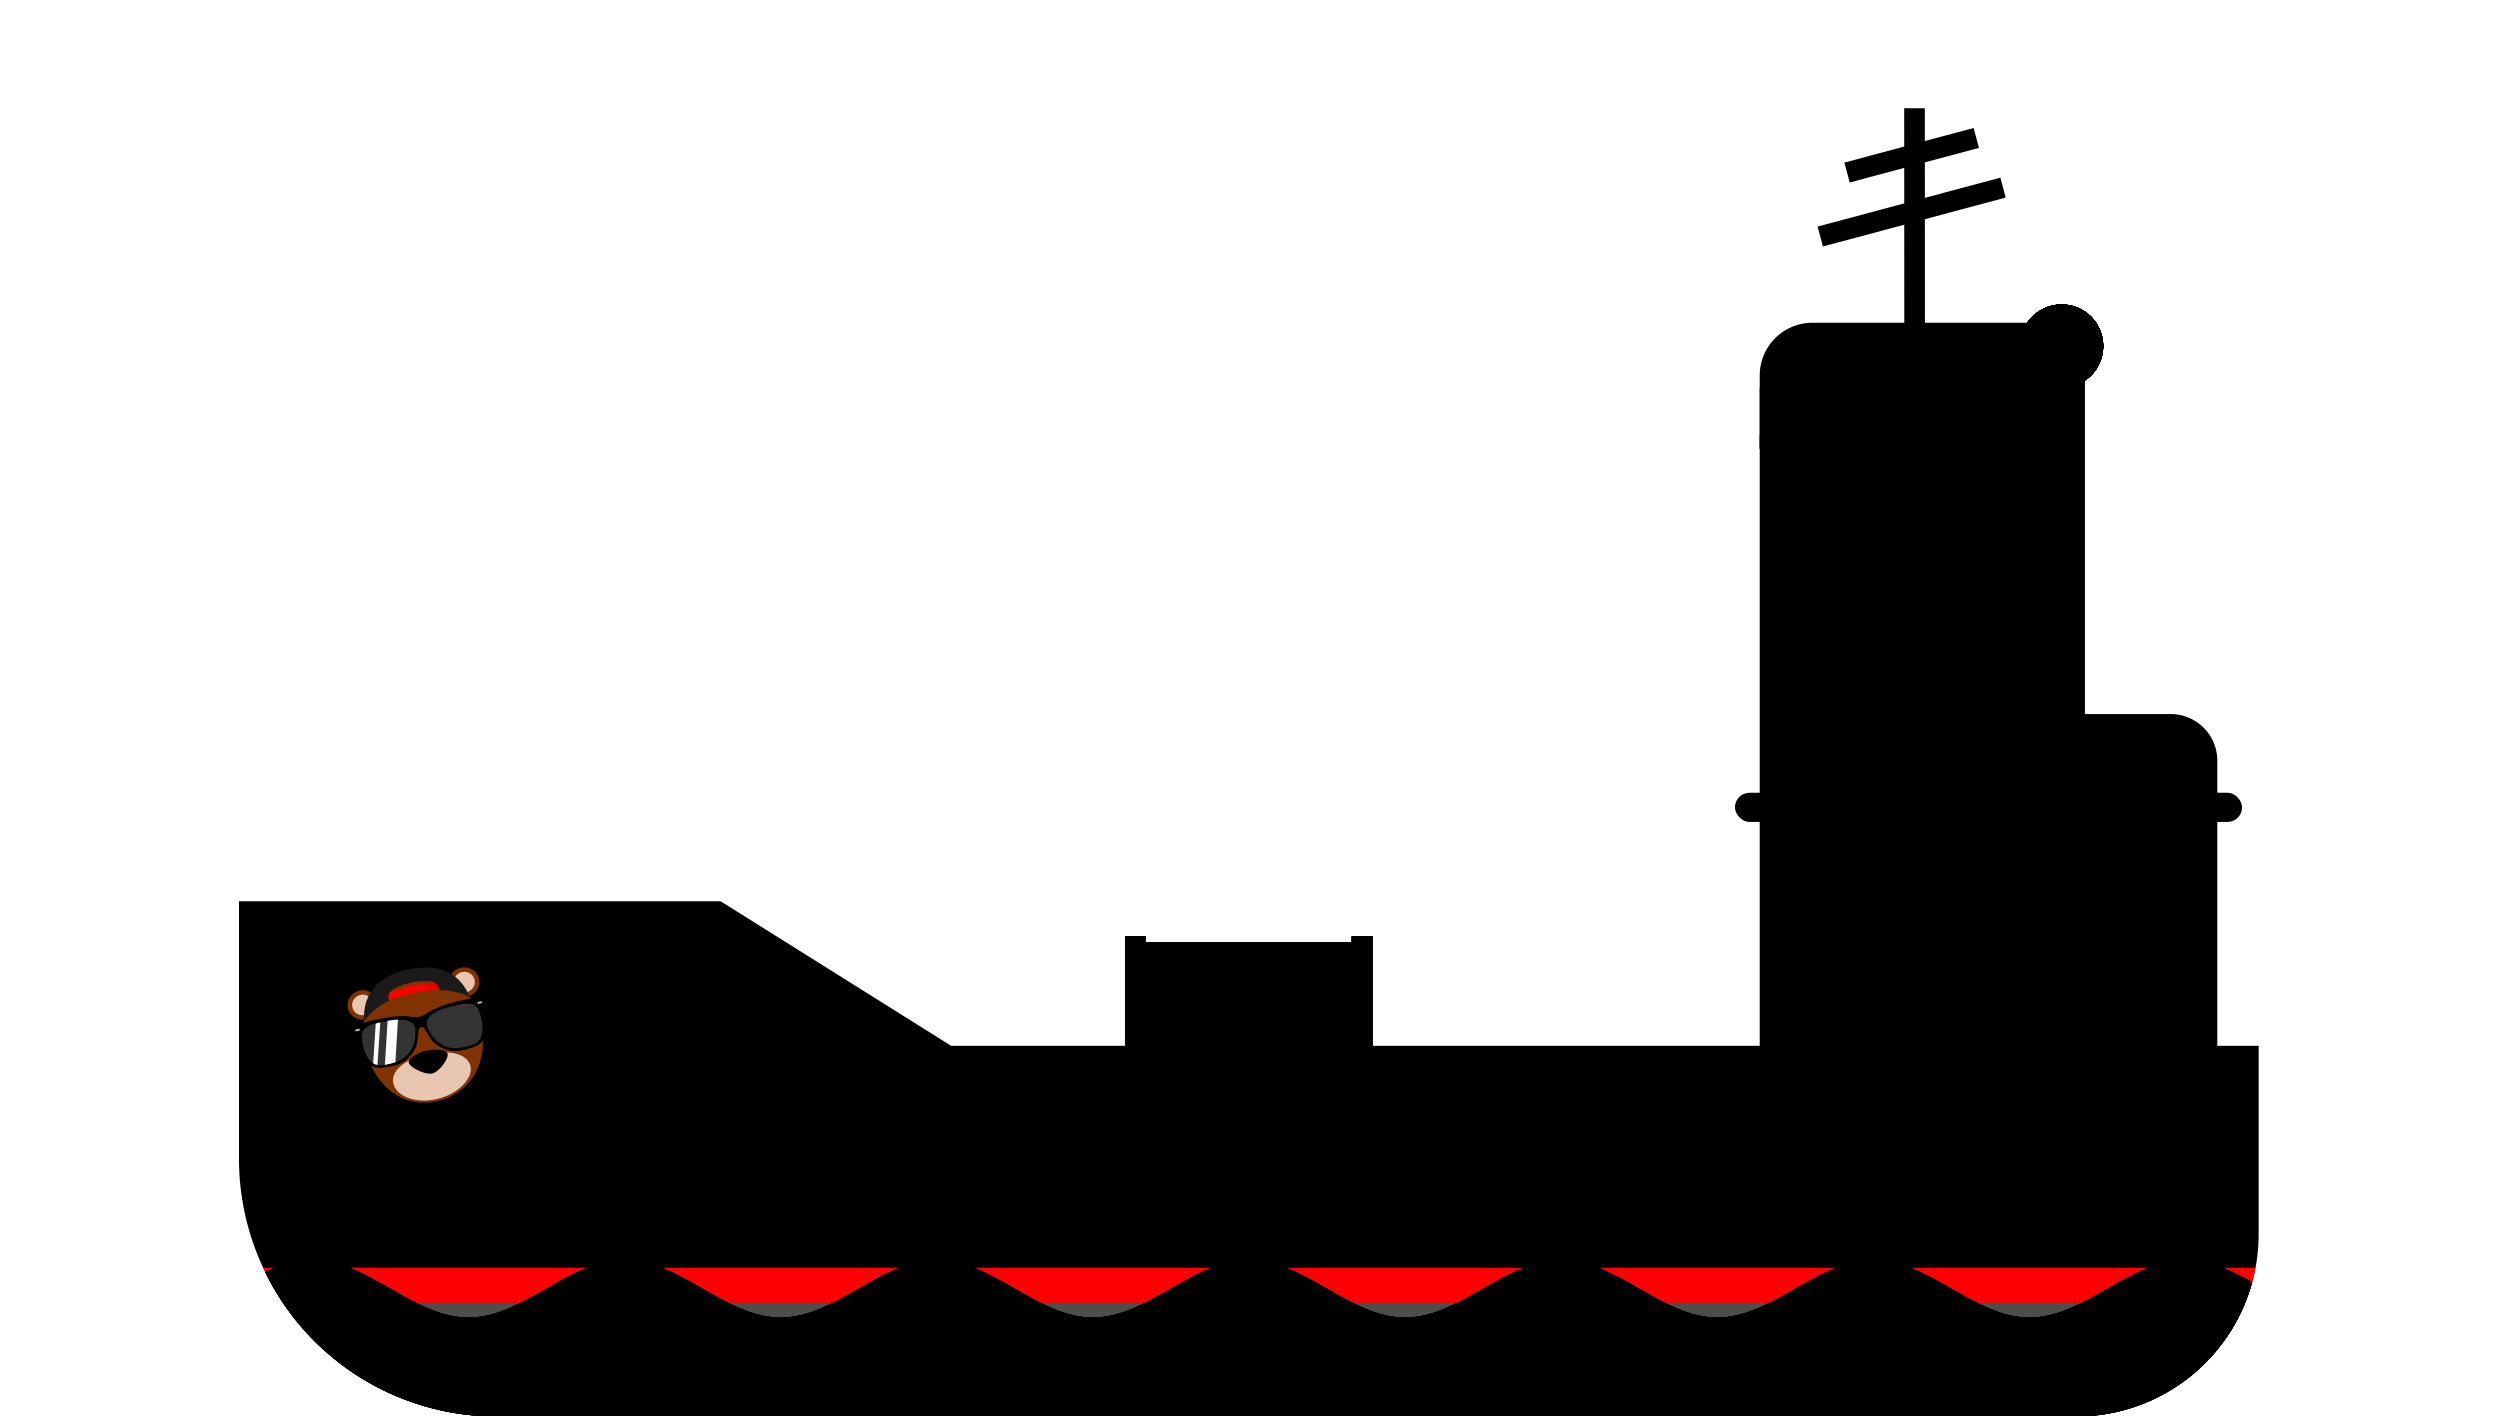 <svg xmlns="http://www.w3.org/2000/svg" viewBox="0 0 160.48 90.925" >
  <defs>
    <filter id="steam" x="0" y="0">
      <feGaussianBlur in="SourceGraphic" stdDeviation="0.25" />
    </filter>
    <clipPath id="boatBody">
      <path d="M6.993 159.606v16.536a16.536 16.536 0 00.04 1.17 16.536 16.536 0 00.2 1.64 16.536 16.536 0 00.362 1.614 16.536 16.536 0 00.522 1.568 16.536 16.536 0 00.674 1.509 16.536 16.536 0 00.823 1.434 16.536 16.536 0 00.962 1.345 16.536 16.536 0 001.09 1.241 16.536 16.536 0 001.21 1.127 16.536 16.536 0 001.316 1 16.536 16.536 0 001.409.864 16.536 16.536 0 001.489.72 16.536 16.536 0 001.552.566 16.536 16.536 0 001.602.409 16.536 16.536 0 001.634.247 16.536 16.536 0 001.651.083h101.399a11.71 11.71 0 00.828-.03 11.71 11.71 0 001.163-.14 11.71 11.71 0 001.142-.257 11.71 11.71 0 001.11-.37 11.71 11.71 0 001.069-.477 11.71 11.71 0 001.015-.583 11.71 11.71 0 00.952-.68 11.71 11.71 0 00.88-.773 11.71 11.71 0 00.798-.857 11.71 11.71 0 00.708-.932 11.71 11.71 0 00.612-.998 11.71 11.71 0 00.509-1.053 11.71 11.71 0 00.401-1.1 11.71 11.71 0 00.29-1.134 11.71 11.71 0 00.175-1.158 11.71 11.71 0 00.058-1.169v-12.084H52.702l-14.794-9.278H23.529z" style="opacity:1;fill-opacity:1;fill-rule:nonzero;stroke:none;stroke-width:2.65;stroke-linecap:square;stroke-linejoin:miter;stroke-miterlimit:4;stroke-dasharray:none;stroke-dashoffset:0;stroke-opacity:1"/>
    </clipPath>
    <g id='wave'>
      <path d="M1.672 186.329c3.562 0 6.46-3.705 10.021-3.705 3.562 0 6.46 3.705 10.022 3.705 3.56 0 6.46-3.705 10.02-3.705 3.562 0 6.46 3.705 10.022 3.705 3.561 0 6.46-3.705 10.02-3.705 3.562 0 6.46 3.705 10.022 3.705 3.561 0 6.46-3.705 10.021-3.705 3.561 0 6.46 3.705 10.021 3.705 3.561 0 6.46-3.705 10.021-3.705 3.561 0 6.46 3.705 10.021 3.705 3.562 0 6.46-3.705 10.021-3.705 3.562 0 6.46 3.705 10.022 3.705 3.56 0 6.46-3.705 10.02-3.705 3.562 0 6.46 3.705 10.022 3.705v6.35H1.672z" style="opacity:1;fill-opacity:1;fill-rule:nonzero;stroke:none;stroke-width:2.5;stroke-linecap:square;stroke-linejoin:miter;stroke-miterlimit:4;stroke-dasharray:none;stroke-dashoffset:0;stroke-opacity:1"/>
    </g>
    <g id='blankContainer'>
      <g style="display:inline" transform="matrix(.25 0 0 .25 53.862 120.698)">
        <rect class='container__body' style="opacity:1;fill-opacity:1;fill-rule:nonzero;stroke:none;stroke-width:15.7;stroke-linecap:square;stroke-linejoin:round;stroke-miterlimit:4;stroke-dasharray:none;stroke-dashoffset:0;stroke-opacity:1" width="63.5" height="26.458" x="40.065" y="166.22"/>
        <rect class='container__body container__outline' y="167.455" x="41.3" height="23.988" width="61.03" style="opacity:1;fill-opacity:1;fill-rule:nonzero;stroke-width:2.47;stroke-linecap:square;stroke-linejoin:miter;stroke-miterlimit:4;stroke-dasharray:none;stroke-dashoffset:0;stroke-opacity:1"/>
        <rect class='container__block' y="164.633" x="40.065" height="5.292" width="5.292" style="opacity:1;fill-opacity:1;fill-rule:nonzero;stroke:none;stroke-width:14.967;stroke-linecap:square;stroke-linejoin:round;stroke-miterlimit:4;stroke-dasharray:none;stroke-dashoffset:0;stroke-opacity:1"/>
        <circle class='container__ring' r="1.587" cy="167.279" cx="42.711" style="opacity:1;fill-opacity:1;fill-rule:nonzero;stroke:none;stroke-width:15.715;stroke-linecap:square;stroke-linejoin:round;stroke-miterlimit:4;stroke-dasharray:none;stroke-dashoffset:0;stroke-opacity:1"/>
        <path class='container__shade' d="M40.065 168.866v1.058h5.292v-1.058z" style="opacity:1;fill-opacity:1;fill-rule:nonzero;stroke:none;stroke-width:15.875;stroke-linecap:square;stroke-linejoin:round;stroke-miterlimit:4;stroke-dasharray:none;stroke-dashoffset:0;stroke-opacity:1"/>
        <g transform="translate(-1.403)">
          <rect class='container__block' style="opacity:1;fill-opacity:1;fill-rule:nonzero;stroke:none;stroke-width:10.257;stroke-linecap:square;stroke-linejoin:round;stroke-miterlimit:4;stroke-dasharray:none;stroke-dashoffset:0;stroke-opacity:1" width="2.485" height="5.292" x="41.469" y="187.387"/>
          <path class='container__shade' style="opacity:1;fill-opacity:1;fill-rule:nonzero;stroke:none;stroke-width:10.88;stroke-linecap:square;stroke-linejoin:round;stroke-miterlimit:4;stroke-dasharray:none;stroke-dashoffset:0;stroke-opacity:1" d="M41.469 191.62v1.059h2.485v-1.059z"/>
        </g>
        <g transform="translate(58.208)">
          <rect class='container__block' style="opacity:1;fill-opacity:1;fill-rule:nonzero;stroke:none;stroke-width:14.967;stroke-linecap:square;stroke-linejoin:round;stroke-miterlimit:4;stroke-dasharray:none;stroke-dashoffset:0;stroke-opacity:1" width="5.292" height="5.292" x="40.065" y="164.633"/>
          <circle class='container__ring' style="opacity:1;fill-opacity:1;fill-rule:nonzero;stroke:none;stroke-width:15.715;stroke-linecap:square;stroke-linejoin:round;stroke-miterlimit:4;stroke-dasharray:none;stroke-dashoffset:0;stroke-opacity:1" cx="42.711" cy="167.279" r="1.587"/>
          <path class='container__shade' style="opacity:1;fill-opacity:1;fill-rule:nonzero;stroke:none;stroke-width:60;stroke-linecap:square;stroke-linejoin:round;stroke-miterlimit:4;stroke-dasharray:none;stroke-dashoffset:0;stroke-opacity:1" d="M40.065 168.866v1.058h5.292v-1.058z"/>
        </g>
        <g transform="translate(59.611)">
          <rect class='container__block' y="187.387" x="41.469" height="5.292" width="2.485" style="opacity:1;fill-opacity:1;fill-rule:nonzero;stroke:none;stroke-width:10.257;stroke-linecap:square;stroke-linejoin:round;stroke-miterlimit:4;stroke-dasharray:none;stroke-dashoffset:0;stroke-opacity:1"/>
          <path class='container__shade' d="M41.469 191.62v1.059h2.485v-1.059z" style="opacity:1;fill-opacity:1;fill-rule:nonzero;stroke:none;stroke-width:10.88;stroke-linecap:square;stroke-linejoin:round;stroke-miterlimit:4;stroke-dasharray:none;stroke-dashoffset:0;stroke-opacity:1"/>
        </g>
        <rect class='container__label' style="opacity:1;fill-opacity:1;fill-rule:nonzero;stroke:none;stroke-width:3.81;stroke-linecap:square;stroke-linejoin:miter;stroke-miterlimit:4;stroke-dasharray:none;stroke-dashoffset:0;stroke-opacity:1" width="7.016" height="4.209" x="92.637" y="185.195"/>
        <rect class='container__label' style="opacity:1;fill-opacity:1;fill-rule:nonzero;stroke:none;stroke-width:2.329;stroke-linecap:square;stroke-linejoin:miter;stroke-miterlimit:4;stroke-dasharray:none;stroke-dashoffset:0;stroke-opacity:1" width="3.368" height="2.9" x="96.286" y="-183.608" transform="scale(1 -1)"/>
      </g>
      <path class='container__line container__line--blank' style="fill:none;stroke-linecap:butt;stroke-linejoin:miter;stroke-opacity:1" d="M66.836 167.591v-4.458"/>
      <path class='container__line container__line--blank' d="M73.215 167.591v-4.458" style="fill:none;stroke-linecap:butt;stroke-linejoin:miter;stroke-opacity:1"/>
      <path class='container__line container__line--blank' style="fill:none;stroke-linecap:butt;stroke-linejoin:miter;stroke-opacity:1" d="M71.088 167.591v-4.458"/>
      <path class='container__line container__line--blank' d="M68.962 167.591v-4.458" style="fill:none;stroke-linecap:butt;stroke-linejoin:miter;stroke-opacity:1"/>
    </g>
  </defs>
  <g class='container container--dropped'>
    <use href='#container'/>
  </g>
  <g style="display:inline" transform="translate(8.349 -101.753)">
    <use href="#blankContainer" class='blank blank--1'/>
    <use href="#blankContainer" class='blank blank--2'/>
    <use href="#blankContainer" class='blank blank--3'/>
    <use href="#blankContainer" class='blank blank--4'/>
    <use href="#blankContainer" class='blank blank--5'/>
    <use href="#blankContainer" class='blank blank--6'/>
    <use href="#blankContainer" class='blank blank--7'/>
    <use href="#blankContainer" class='blank blank--8'/>
    <use href="#blankContainer" class='blank blank--9'/>
    <use href="#blankContainer" class='blank blank--10'/>
    <use href="#blankContainer" class='blank blank--11'/>
    <use href="#blankContainer" class='blank blank--12'/>
    <use href="#blankContainer" class='blank blank--13'/>
    <use href="#blankContainer" class='blank blank--15'/>
    <use href="#blankContainer" class='blank blank--16'/>
    <g transform="matrix(.88 .475 -.634 1.173 84.276 -61.731)">
      <rect class='boat__mast' style="opacity:1;fill-opacity:1;fill-rule:nonzero;stroke:none;stroke-width:2.529;stroke-linecap:square;stroke-linejoin:miter;stroke-miterlimit:4;stroke-dasharray:none;stroke-dashoffset:0;stroke-opacity:1" width="1.256" height="12.993" x="28.006" y="138.674" transform="matrix(.927 -.376 .585 .811 0 0)"/>
      <rect class='boat__mast' transform="matrix(.783 .622 -.816 .578 0 0)" y="10.213" x="153.181" height="7.649" width="1.16" style="opacity:1;fill-opacity:1;fill-rule:nonzero;stroke:none;stroke-width:1.865;stroke-linecap:square;stroke-linejoin:miter;stroke-miterlimit:4;stroke-dasharray:none;stroke-dashoffset:0;stroke-opacity:1"/>
      <rect class='boat__mast' style="opacity:1;fill-opacity:1;fill-rule:nonzero;stroke:none;stroke-width:2.218;stroke-linecap:square;stroke-linejoin:miter;stroke-miterlimit:4;stroke-dasharray:none;stroke-dashoffset:0;stroke-opacity:1" width="1.16" height="10.816" x="156.271" y="9.47" transform="matrix(.783 .622 -.816 .578 0 0)"/>
    </g>
    <circle class='boat__bubble' filter="url(#steam)" r="2.669" cy="123.968" cx="123.991" style="opacity:1;fill-opacity:1;fill-rule:nonzero;stroke:none;stroke-width:2.646;stroke-linecap:square;stroke-linejoin:miter;stroke-miterlimit:4;stroke-dasharray:none;stroke-dashoffset:0;stroke-opacity:1"/>
    <circle class='boat__bubble' filter="url(#steam)" r="2.669" cy="123.968" cx="123.991" style="opacity:1;fill-opacity:1;fill-rule:nonzero;stroke:none;stroke-width:2.646;stroke-linecap:square;stroke-linejoin:miter;stroke-miterlimit:4;stroke-dasharray:none;stroke-dashoffset:0;stroke-opacity:1"/>
    <circle class='boat__bubble' filter="url(#steam)" r="2.669" cy="123.968" cx="123.991" style="opacity:1;fill-opacity:1;fill-rule:nonzero;stroke:none;stroke-width:2.646;stroke-linecap:square;stroke-linejoin:miter;stroke-miterlimit:4;stroke-dasharray:none;stroke-dashoffset:0;stroke-opacity:1"/>
    <circle class='boat__bubble' filter="url(#steam)" r="2.669" cy="123.968" cx="123.991" style="opacity:1;fill-opacity:1;fill-rule:nonzero;stroke:none;stroke-width:2.646;stroke-linecap:square;stroke-linejoin:miter;stroke-miterlimit:4;stroke-dasharray:none;stroke-dashoffset:0;stroke-opacity:1"/>
    <circle class='boat__bubble' filter="url(#steam)" r="2.669" cy="123.968" cx="123.991" style="opacity:1;fill-opacity:1;fill-rule:nonzero;stroke:none;stroke-width:2.646;stroke-linecap:square;stroke-linejoin:miter;stroke-miterlimit:4;stroke-dasharray:none;stroke-dashoffset:0;stroke-opacity:1"/>
    <circle class='boat__bubble' filter="url(#steam)" r="2.669" cy="123.968" cx="123.991" style="opacity:1;fill-opacity:1;fill-rule:nonzero;stroke:none;stroke-width:2.646;stroke-linecap:square;stroke-linejoin:miter;stroke-miterlimit:4;stroke-dasharray:none;stroke-dashoffset:0;stroke-opacity:1"/>
    <circle class='boat__bubble' filter="url(#steam)" r="2.669" cy="123.968" cx="123.991" style="opacity:1;fill-opacity:1;fill-rule:nonzero;stroke:none;stroke-width:2.646;stroke-linecap:square;stroke-linejoin:miter;stroke-miterlimit:4;stroke-dasharray:none;stroke-dashoffset:0;stroke-opacity:1"/>
    <circle class='boat__bubble' filter="url(#steam)" r="2.669" cy="123.968" cx="123.991" style="opacity:1;fill-opacity:1;fill-rule:nonzero;stroke:none;stroke-width:2.646;stroke-linecap:square;stroke-linejoin:miter;stroke-miterlimit:4;stroke-dasharray:none;stroke-dashoffset:0;stroke-opacity:1"/>
    <circle class='boat__bubble' filter="url(#steam)" r="2.669" cy="123.968" cx="123.991" style="opacity:1;fill-opacity:1;fill-rule:nonzero;stroke:none;stroke-width:2.646;stroke-linecap:square;stroke-linejoin:miter;stroke-miterlimit:4;stroke-dasharray:none;stroke-dashoffset:0;stroke-opacity:1"/>
    <circle class='boat__bubble' filter="url(#steam)" r="2.669" cy="123.968" cx="123.991" style="opacity:1;fill-opacity:1;fill-rule:nonzero;stroke:none;stroke-width:2.646;stroke-linecap:square;stroke-linejoin:miter;stroke-miterlimit:4;stroke-dasharray:none;stroke-dashoffset:0;stroke-opacity:1"/>
    <circle class='boat__bubble' filter="url(#steam)" r="2.669" cy="123.968" cx="123.991" style="opacity:1;fill-opacity:1;fill-rule:nonzero;stroke:none;stroke-width:2.646;stroke-linecap:square;stroke-linejoin:miter;stroke-miterlimit:4;stroke-dasharray:none;stroke-dashoffset:0;stroke-opacity:1"/>
    <circle class='boat__bubble' filter="url(#steam)" r="2.669" cy="123.968" cx="123.991" style="opacity:1;fill-opacity:1;fill-rule:nonzero;stroke:none;stroke-width:2.646;stroke-linecap:square;stroke-linejoin:miter;stroke-miterlimit:4;stroke-dasharray:none;stroke-dashoffset:0;stroke-opacity:1"/>
    <circle class='boat__bubble' filter="url(#steam)" r="2.669" cy="123.968" cx="123.991" style="opacity:1;fill-opacity:1;fill-rule:nonzero;stroke:none;stroke-width:2.646;stroke-linecap:square;stroke-linejoin:miter;stroke-miterlimit:4;stroke-dasharray:none;stroke-dashoffset:0;stroke-opacity:1"/>
    <circle class='boat__bubble' filter="url(#steam)" r="2.669" cy="123.968" cx="123.991" style="opacity:1;fill-opacity:1;fill-rule:nonzero;stroke:none;stroke-width:2.646;stroke-linecap:square;stroke-linejoin:miter;stroke-miterlimit:4;stroke-dasharray:none;stroke-dashoffset:0;stroke-opacity:1"/>
    <circle class='boat__bubble' filter="url(#steam)" r="2.669" cy="123.968" cx="123.991" style="opacity:1;fill-opacity:1;fill-rule:nonzero;stroke:none;stroke-width:2.646;stroke-linecap:square;stroke-linejoin:miter;stroke-miterlimit:4;stroke-dasharray:none;stroke-dashoffset:0;stroke-opacity:1"/>
    <circle class='boat__bubble' filter="url(#steam)" r="2.669" cy="123.968" cx="123.991" style="opacity:1;fill-opacity:1;fill-rule:nonzero;stroke:none;stroke-width:2.646;stroke-linecap:square;stroke-linejoin:miter;stroke-miterlimit:4;stroke-dasharray:none;stroke-dashoffset:0;stroke-opacity:1"/>
    <circle class='boat__bubble' filter="url(#steam)" r="2.669" cy="123.968" cx="123.991" style="opacity:1;fill-opacity:1;fill-rule:nonzero;stroke:none;stroke-width:2.646;stroke-linecap:square;stroke-linejoin:miter;stroke-miterlimit:4;stroke-dasharray:none;stroke-dashoffset:0;stroke-opacity:1"/>
    <circle class='boat__bubble' filter="url(#steam)" r="2.669" cy="123.968" cx="123.991" style="opacity:1;fill-opacity:1;fill-rule:nonzero;stroke:none;stroke-width:2.646;stroke-linecap:square;stroke-linejoin:miter;stroke-miterlimit:4;stroke-dasharray:none;stroke-dashoffset:0;stroke-opacity:1"/>
    <circle class='boat__bubble' filter="url(#steam)" r="2.669" cy="123.968" cx="123.991" style="opacity:1;fill-opacity:1;fill-rule:nonzero;stroke:none;stroke-width:2.646;stroke-linecap:square;stroke-linejoin:miter;stroke-miterlimit:4;stroke-dasharray:none;stroke-dashoffset:0;stroke-opacity:1"/>
    <circle class='boat__bubble' filter="url(#steam)" r="2.669" cy="123.968" cx="123.991" style="opacity:1;fill-opacity:1;fill-rule:nonzero;stroke:none;stroke-width:2.646;stroke-linecap:square;stroke-linejoin:miter;stroke-miterlimit:4;stroke-dasharray:none;stroke-dashoffset:0;stroke-opacity:1"/>
    <circle class='boat__bubble' filter="url(#steam)" r="2.669" cy="123.968" cx="123.991" style="opacity:1;fill-opacity:1;fill-rule:nonzero;stroke:none;stroke-width:2.646;stroke-linecap:square;stroke-linejoin:miter;stroke-miterlimit:4;stroke-dasharray:none;stroke-dashoffset:0;stroke-opacity:1"/>
    <circle class='boat__bubble' filter="url(#steam)" r="2.669" cy="123.968" cx="123.991" style="opacity:1;fill-opacity:1;fill-rule:nonzero;stroke:none;stroke-width:2.646;stroke-linecap:square;stroke-linejoin:miter;stroke-miterlimit:4;stroke-dasharray:none;stroke-dashoffset:0;stroke-opacity:1"/>
    <circle class='boat__bubble' filter="url(#steam)" r="2.669" cy="123.968" cx="123.991" style="opacity:1;fill-opacity:1;fill-rule:nonzero;stroke:none;stroke-width:2.646;stroke-linecap:square;stroke-linejoin:miter;stroke-miterlimit:4;stroke-dasharray:none;stroke-dashoffset:0;stroke-opacity:1"/>
    <circle class='boat__bubble' filter="url(#steam)" r="2.669" cy="123.968" cx="123.991" style="opacity:1;fill-opacity:1;fill-rule:nonzero;stroke:none;stroke-width:2.646;stroke-linecap:square;stroke-linejoin:miter;stroke-miterlimit:4;stroke-dasharray:none;stroke-dashoffset:0;stroke-opacity:1"/>
    <circle class='boat__bubble' filter="url(#steam)" r="2.669" cy="123.968" cx="123.991" style="opacity:1;fill-opacity:1;fill-rule:nonzero;stroke:none;stroke-width:2.646;stroke-linecap:square;stroke-linejoin:miter;stroke-miterlimit:4;stroke-dasharray:none;stroke-dashoffset:0;stroke-opacity:1"/>
    <path class='boat__bridge' d="M108.005 122.47a3.387 3.387 0 00-3.394 3.394v44.919c0 1.662 1.338 3 3 3H130.984c1.662 0 3-1.338 3-3V150.59c0-1.662-1.338-3-3-3h-5.496v-21.726a3.386 3.386 0 00-3.393-3.393z" style="opacity:1;fill-opacity:1;fill-rule:nonzero;stroke:none;stroke-width:7.422;stroke-linecap:square;stroke-linejoin:miter;stroke-miterlimit:4;stroke-dasharray:none;stroke-dashoffset:0;stroke-opacity:1"/>
    <path class='boat__body' d="M6.993 159.606v16.536a16.536 16.536 0 00.04 1.17 16.536 16.536 0 00.2 1.64 16.536 16.536 0 00.362 1.614 16.536 16.536 0 00.522 1.568 16.536 16.536 0 00.674 1.509 16.536 16.536 0 00.823 1.434 16.536 16.536 0 00.962 1.345 16.536 16.536 0 001.09 1.241 16.536 16.536 0 001.21 1.127 16.536 16.536 0 001.316 1 16.536 16.536 0 001.409.864 16.536 16.536 0 001.489.72 16.536 16.536 0 001.552.566 16.536 16.536 0 001.602.409 16.536 16.536 0 001.634.247 16.536 16.536 0 001.651.083h101.399a11.71 11.71 0 00.828-.03 11.71 11.71 0 001.163-.14 11.71 11.71 0 001.142-.257 11.71 11.71 0 001.11-.37 11.71 11.71 0 001.069-.477 11.71 11.71 0 001.015-.583 11.71 11.71 0 00.952-.68 11.71 11.71 0 00.88-.773 11.71 11.71 0 00.798-.857 11.71 11.71 0 00.708-.932 11.71 11.71 0 00.612-.998 11.71 11.71 0 00.509-1.053 11.71 11.71 0 00.401-1.1 11.71 11.71 0 00.29-1.134 11.71 11.71 0 00.175-1.158 11.71 11.71 0 00.058-1.169v-12.084H52.702l-14.794-9.278H23.529z" style="opacity:1;fill-opacity:1;fill-rule:nonzero;stroke:none;stroke-width:2.65;stroke-linecap:square;stroke-linejoin:miter;stroke-miterlimit:4;stroke-dasharray:none;stroke-dashoffset:0;stroke-opacity:1"/>
    <g class='boat__logo' transform="matrix(.04 -.009 .009 .04 4.752 133.77)">
      <path style="fill:#803300;fill-opacity:1;stroke:none;stroke-width:6;stroke-linecap:round;stroke-linejoin:round;stroke-miterlimit:4;stroke-dasharray:none;stroke-opacity:1" d="M242.822 893.869c0 61.251-36.059 106.284-94.208 106.284-54.326 0-91.436-45.033-91.436-106.284 0-61.252 37.668-85.951 90.973-85.951 53.306 0 94.67 24.699 94.67 85.95z"/>
      <path style="fill:#e9c6af;fill-opacity:1;stroke:none;stroke-width:6;stroke-linecap:round;stroke-linejoin:round;stroke-miterlimit:4;stroke-dasharray:none;stroke-opacity:1" d="M211.925 958.105c0 19.907-28.6 38.819-63.311 38.819s-60.54-18.912-60.54-38.82c0-19.907 26.29-33.273 61.002-33.273 34.71 0 62.85 13.366 62.85 33.274z"/>
      <path style="fill:#000000;fill-opacity:1;stroke:none;stroke-width:6;stroke-linecap:round;stroke-linejoin:round;stroke-miterlimit:4;stroke-dasharray:none;stroke-opacity:1" d="M181.194 931.763c0 7.657-19.04 24.493-30.27 24.493s-32.118-16.836-32.118-24.493 20.24-12.477 31.47-12.477 30.918 4.82 30.918 12.477z"/>
      <ellipse style="fill:#803300;fill-opacity:1;stroke:none;stroke-width:6;stroke-linecap:round;stroke-linejoin:round;stroke-miterlimit:4;stroke-dasharray:none;stroke-opacity:1" cx="68.304" cy="827.682" rx="23.762" ry="23.111"/>
      <path style="fill:#e9c6af;fill-opacity:1;stroke:none;stroke-width:6;stroke-linecap:round;stroke-linejoin:round;stroke-miterlimit:4;stroke-dasharray:none;stroke-opacity:1" d="M84.784 826.317a16.549 16.095 0 00-16.48-14.731 16.549 16.095 0 00-16.548 16.095 16.549 16.095 0 0016.548 16.096 16.549 16.095 0 001.132-.039c.815-1.337 1.582-2.727 2.471-3.983a65.703 65.703 0 015.055-6.283 65.597 65.597 0 015.713-5.548c.668-.576 1.417-1.058 2.109-1.607z"/>
      <ellipse ry="23.111" rx="23.762" cy="827.682" cx="-231.243" style="fill:#803300;fill-opacity:1;stroke:none;stroke-width:6;stroke-linecap:round;stroke-linejoin:round;stroke-miterlimit:4;stroke-dasharray:none;stroke-opacity:1" transform="scale(-1 1)"/>
      <path d="M214.764 826.317a16.549 16.095 0 0116.48-14.731 16.549 16.095 0 0116.548 16.095 16.549 16.095 0 01-16.549 16.096 16.549 16.095 0 01-1.131-.039c-.816-1.337-1.582-2.727-2.472-3.983a65.703 65.703 0 00-5.055-6.283 65.597 65.597 0 00-5.712-5.548c-.67-.576-1.418-1.058-2.11-1.607z" style="fill:#e9c6af;fill-opacity:1;stroke:none;stroke-width:6;stroke-linecap:round;stroke-linejoin:round;stroke-miterlimit:4;stroke-dasharray:none;stroke-opacity:1"/>
      <path style="fill:#ff0000;fill-opacity:1;stroke:none;stroke-width:6;stroke-linecap:round;stroke-linejoin:round;stroke-miterlimit:4;stroke-dasharray:none;stroke-opacity:1" d="M147.731 815.358c-13.396 0-26.022 1.079-37.671 3.334v11.353c11.649-2.255 24.275-3.334 37.671-3.334 15.104 0 29.459 1.373 42.667 4.256v-11.355c-13.208-2.883-27.564-4.254-42.667-4.254z"/>
      <path d="M165.195 816.013a15.875 7.813 0 014.43 5.412 15.875 7.813 0 01-5.414 5.863c9.116.653 17.878 1.866 26.186 3.68v-11.356c-8.007-1.748-16.44-2.931-25.202-3.6z" style="fill:#e50000;fill-opacity:1;stroke:none;stroke-width:6;stroke-linecap:round;stroke-linejoin:round;stroke-miterlimit:4;stroke-dasharray:none;stroke-opacity:1"/>
      <path style="fill:#1a1a1a;fill-opacity:1;stroke:none;stroke-width:6;stroke-linecap:round;stroke-linejoin:round;stroke-miterlimit:4;stroke-dasharray:none;stroke-opacity:1" d="M148.06 789.038c-43.49 0-75.872 19.481-83.284 63.857 12.322-10.516 27.906-18.695 45.285-22.652 0 0-2.446-12.499 10.25-16.029 14.513-4.035 18.403-3.943 27.749-4 10.2-.061 15.075-.07 30.338 4 14.187 3.784 12 17.113 12 17.113 17.218 4.421 31.846 10.722 44.264 21.568-7.277-46.03-42.375-63.857-86.602-63.857z"/>
      <circle style="fill:#ffaaaa;fill-opacity:0.577;stroke:none;stroke-width:8.413;stroke-linecap:round;stroke-linejoin:round;stroke-miterlimit:4;stroke-dasharray:none;stroke-dashoffset:0;stroke-opacity:1" cx="97.242" cy="894.081" r="11.185"/>
      <circle cy="894.081" cx="201.851" style="fill:#ffaaaa;fill-opacity:0.577;stroke:none;stroke-width:8.413;stroke-linecap:round;stroke-linejoin:round;stroke-miterlimit:4;stroke-dasharray:none;stroke-dashoffset:0;stroke-opacity:1" r="11.185"/>
      <path style="fill:none;fill-opacity:0.577;stroke:#e9afaf;stroke-width:2.983;stroke-linecap:round;stroke-linejoin:round;stroke-miterlimit:4;stroke-dasharray:none;stroke-dashoffset:0;stroke-opacity:1" d="M96.601 864.041a21.271 21.271 0 01-6.78 15.572 21.271 21.271 0 01-16.02 5.644"/>
      <path d="M203.53 864.041a21.271 21.271 0 006.78 15.572 21.271 21.271 0 0016.02 5.644" style="fill:none;fill-opacity:0.577;stroke:#e9afaf;stroke-width:2.983;stroke-linecap:round;stroke-linejoin:round;stroke-miterlimit:4;stroke-dasharray:none;stroke-dashoffset:0;stroke-opacity:1"/>
      <g>
        <path style="fill:#000000;fill-opacity:1;stroke:none;stroke-width:8;stroke-linecap:square;stroke-linejoin:round;stroke-miterlimit:4;stroke-dasharray:none;stroke-opacity:1" d="M77.29 854.608c-6.508-.07-13.363.182-22.8 2.131l-14.318 2.769 2.308 15.038c2.094.293 4.984 1.016 6.352 2.848 3.528 4.722 1.202 9.286 2.003 17.625 2.67 27.781 11.92 33.596 26.247 35.267 7.502.875 22.816 2.282 33.28-1.433 9.456-3.357 18.223-9.868 24.158-17.96 6.274-8.553 6.948-18.235 10.843-25.726 2.76-5.308 7.7-4.176 9.258 0 2.951 7.91 4.379 17.173 10.653 25.726 5.935 8.092 14.702 14.603 24.159 17.96 10.463 3.715 25.777 2.308 33.279 1.433 14.326-1.671 23.578-7.486 26.249-35.267.801-8.339-1.525-12.903 2.003-17.625 1.414-1.893 4.463-2.611 6.567-2.885l2.297-14.962-14.522-2.808c-15.1-3.12-23.591-1.89-34.623-1.957-4.093-.025-8.777.115-13.136.573-8.125.855-16.176 2.382-24.174 4.05-7.988 1.665-14.94 6.1-23.098 5.942-7.869-.153-15.615-4.977-23.313-6.616-8.132-1.732-14.824-3.106-24.713-3.376-4.794-.13-9.043-.598-13.136-.573-4.137.026-7.918-.132-11.823-.174z"/>
        <path d="M85.28 860.471c-10.088.168-24.807.706-28.48 12.251-3.277 15.249-3.122 32.76 5.735 45.627 7.396 10.745 23.365 8.637 35.258 8.22 18.899-.663 35.138-15.383 40.158-33.389 1.93-7.753 4.168-13.928.696-19.382-5.946-9.34-20.099-11.778-30.58-12.967a443.553 443.553 0 00-22.787-.36z" style="fill:#333333;fill-opacity:1;stroke:none;stroke-width:8;stroke-linecap:square;stroke-linejoin:round;stroke-miterlimit:4;stroke-dasharray:none;stroke-opacity:1"/>
        <path d="M56.04 864.299a4.079 1.692 0 01-4.058 1.692 4.079 1.692 0 01-4.1-1.675 4.079 1.692 0 014.017-1.71 4.079 1.692 0 014.14 1.658" style="fill:#b3b3b3;fill-opacity:1;stroke:none;stroke-width:8;stroke-linecap:square;stroke-linejoin:round;stroke-miterlimit:4;stroke-dasharray:none;stroke-opacity:1"/>
        <path style="fill:#333333;fill-opacity:1;stroke:none;stroke-width:8;stroke-linecap:square;stroke-linejoin:round;stroke-miterlimit:4;stroke-dasharray:none;stroke-opacity:1" d="M214.515 860.471c10.088.168 24.807.706 28.481 12.251 3.276 15.249 3.12 32.76-5.736 45.627-7.396 10.745-23.365 8.637-35.257 8.22-18.9-.663-35.139-15.383-40.16-33.389-1.928-7.753-4.167-13.928-.695-19.382 5.946-9.34 20.1-11.778 30.58-12.967a443.553 443.553 0 0122.787-.36z"/>
        <path style="fill:#b3b3b3;fill-opacity:1;stroke:none;stroke-width:8;stroke-linecap:square;stroke-linejoin:round;stroke-miterlimit:4;stroke-dasharray:none;stroke-opacity:1" d="M243.755 864.299a4.079 1.692 0 004.058 1.692 4.079 1.692 0 004.1-1.675 4.079 1.692 0 00-4.017-1.71 4.079 1.692 0 00-4.14 1.658"/>
        <path style="fill:#ffffff;fill-opacity:1;stroke:none;stroke-width:6;stroke-linecap:round;stroke-linejoin:round;stroke-miterlimit:4;stroke-dasharray:none;stroke-opacity:1" d="M100.812 860.598l-19.186 66.305c5.85.159 11.675-.045 16.894-.378l18.586-64.222c-5.549-1.363-11.032-1.57-16.294-1.705z"/>
        <path style="fill:#ffffff;fill-opacity:1;stroke:none;stroke-width:6;stroke-linecap:round;stroke-linejoin:round;stroke-miterlimit:4;stroke-dasharray:none;stroke-opacity:1" d="M89.154 860.456c-1.292.002-2.586 0-3.875.014-1.081.018-2.235.05-3.403.09l-17.662 59.853c1.729 1.827 3.77 3.172 6.025 4.148z"/>
      </g>
    </g>
    <path d="M8.565 183.137a16.536 16.536 0 00.226.506 16.536 16.536 0 00.823 1.434 16.536 16.536 0 00.962 1.345 16.536 16.536 0 001.09 1.241 16.536 16.536 0 001.21 1.127 16.536 16.536 0 001.316 1 16.536 16.536 0 001.409.864 16.536 16.536 0 001.489.72 16.536 16.536 0 001.552.566 16.536 16.536 0 001.602.409 16.536 16.536 0 001.634.247 16.536 16.536 0 001.651.082h101.399a11.71 11.71 0 00.828-.029 11.71 11.71 0 001.163-.141 11.71 11.71 0 001.142-.256 11.71 11.71 0 001.11-.37 11.71 11.71 0 001.069-.477 11.71 11.71 0 001.015-.583 11.71 11.71 0 00.952-.68 11.71 11.71 0 00.88-.773 11.71 11.71 0 00.798-.857 11.71 11.71 0 00.708-.932 11.71 11.71 0 00.612-.998 11.71 11.71 0 00.509-1.053 11.71 11.71 0 00.401-1.1 11.71 11.71 0 00.29-1.134 11.71 11.71 0 00.024-.158z" style="opacity:1;fill:#ff0000;fill-opacity:1;fill-rule:nonzero;stroke:none;stroke-width:10;stroke-linecap:square;stroke-linejoin:miter;stroke-miterlimit:4;stroke-dasharray:none;stroke-dashoffset:0;stroke-opacity:1"/>
    <path d="M9.833 185.382a16.536 16.536 0 00.743 1.04 16.536 16.536 0 001.09 1.241 16.536 16.536 0 001.21 1.127 16.536 16.536 0 001.316 1 16.536 16.536 0 001.409.864 16.536 16.536 0 001.489.72 16.536 16.536 0 001.552.566 16.536 16.536 0 001.602.409 16.536 16.536 0 001.634.247 16.536 16.536 0 001.651.082h101.399a11.71 11.71 0 00.828-.029 11.71 11.71 0 001.163-.141 11.71 11.71 0 001.142-.256 11.71 11.71 0 001.11-.37 11.71 11.71 0 001.069-.477 11.71 11.71 0 001.015-.583 11.71 11.71 0 00.952-.68 11.71 11.71 0 00.88-.773 11.71 11.71 0 00.798-.857 11.71 11.71 0 00.708-.932 11.71 11.71 0 00.612-.998 11.71 11.71 0 00.509-1.053 11.71 11.71 0 00.053-.147z" style="opacity:1;fill:#4d4d4d;fill-opacity:1;fill-rule:nonzero;stroke:none;stroke-width:10;stroke-linecap:square;stroke-linejoin:miter;stroke-miterlimit:4;stroke-dasharray:none;stroke-dashoffset:0;stroke-opacity:1"/>
    <!-- <circle class='boat__bubble' r="7.671" cy="109.424" cx="144.461" style="opacity:1;fill-opacity:1;fill-rule:nonzero;stroke:none;stroke-width:2.64583325;stroke-linecap:square;stroke-linejoin:miter;stroke-miterlimit:4;stroke-dasharray:none;stroke-dashoffset:0;stroke-opacity:1"/> -->
    <rect class='boat__ring' ry=".935" y="152.642" x="103.021" height="1.871" width="32.553" style="opacity:1;fill-opacity:1;fill-rule:nonzero;stroke:none;stroke-width:2.391;stroke-linecap:square;stroke-linejoin:miter;stroke-miterlimit:4;stroke-dasharray:none;stroke-dashoffset:0;stroke-opacity:1"/>
    <rect class='boat__glass' ry="0" y="126.636" x="104.611" height="3.929" width="13.283" style="opacity:1;fill-opacity:1;fill-rule:nonzero;stroke:none;stroke-width:1.606;stroke-linecap:square;stroke-linejoin:miter;stroke-miterlimit:4;stroke-dasharray:none;stroke-dashoffset:0;stroke-opacity:1"/>
    <g transform="translate(.188)">
      <circle class='boat__glass' style="opacity:1;fill-opacity:1;fill-rule:nonzero;stroke:none;stroke-width:2.646;stroke-linecap:square;stroke-linejoin:miter;stroke-miterlimit:4;stroke-dasharray:none;stroke-dashoffset:0;stroke-opacity:1" cx="109.188" cy="158.084" r=".926"/>
      <circle class='boat__glass' r=".926" cy="158.084" cx="129.032" style="opacity:1;fill-opacity:1;fill-rule:nonzero;stroke:none;stroke-width:2.646;stroke-linecap:square;stroke-linejoin:miter;stroke-miterlimit:4;stroke-dasharray:none;stroke-dashoffset:0;stroke-opacity:1"/>
      <circle class='boat__glass' style="opacity:1;fill-opacity:1;fill-rule:nonzero;stroke:none;stroke-width:2.646;stroke-linecap:square;stroke-linejoin:miter;stroke-miterlimit:4;stroke-dasharray:none;stroke-dashoffset:0;stroke-opacity:1" cx="124.071" cy="158.084" r=".926"/>
      <circle class='boat__glass' r=".926" cy="158.084" cx="114.149" style="opacity:1;fill-opacity:1;fill-rule:nonzero;stroke:none;stroke-width:2.646;stroke-linecap:square;stroke-linejoin:miter;stroke-miterlimit:4;stroke-dasharray:none;stroke-dashoffset:0;stroke-opacity:1"/>
      <circle class='boat__glass' style="opacity:1;fill-opacity:1;fill-rule:nonzero;stroke:none;stroke-width:2.646;stroke-linecap:square;stroke-linejoin:miter;stroke-miterlimit:4;stroke-dasharray:none;stroke-dashoffset:0;stroke-opacity:1" cx="119.11" cy="158.084" r=".926"/>
    </g>
    <path class='boat__shimmer' style="opacity:1;fill-opacity:1;fill-rule:nonzero;stroke:none;stroke-width:3.055;stroke-linecap:square;stroke-linejoin:miter;stroke-miterlimit:4;stroke-dasharray:none;stroke-dashoffset:0;stroke-opacity:1" d="M106.25 126.636l-1.64 3.033v.896h1.431l2.123-3.929z"/>
    <path class='boat__shimmer' style="opacity:1;fill-opacity:1;fill-rule:nonzero;stroke:none;stroke-width:2.277;stroke-linecap:square;stroke-linejoin:miter;stroke-miterlimit:4;stroke-dasharray:none;stroke-dashoffset:0;stroke-opacity:1" d="M108.766 126.636l-2.124 3.929h1.064l2.123-3.929z"/>
    <g class='boat__eyes'>
      <g class='boat__eye'>
        <circle style="opacity:1;fill-opacity:1;fill-rule:nonzero;stroke:none;stroke-width:2.646;stroke-linecap:square;stroke-linejoin:miter;stroke-miterlimit:4;stroke-dasharray:none;stroke-dashoffset:0;stroke-opacity:1" cx="109.101" cy="136.739" r="1.684"/>
        <circle style="opacity:1;fill-opacity:1;fill-rule:nonzero;stroke:none;stroke-width:2.646;stroke-linecap:square;stroke-linejoin:miter;stroke-miterlimit:4;stroke-dasharray:none;stroke-dashoffset:0;stroke-opacity:1" cx="108.54" cy="136.084" r=".561"/>
      </g>
      <g class='boat__eye' transform="translate(5.613 .187)">
        <circle r="1.684" cy="136.552" cx="115.369" style="opacity:1;fill-opacity:1;fill-rule:nonzero;stroke:none;stroke-width:2.646;stroke-linecap:square;stroke-linejoin:miter;stroke-miterlimit:4;stroke-dasharray:none;stroke-dashoffset:0;stroke-opacity:1"/>
        <circle r=".561" cy="135.897" cx="114.807" style="opacity:1;fill-opacity:1;fill-rule:nonzero;stroke:none;stroke-width:2.646;stroke-linecap:square;stroke-linejoin:miter;stroke-miterlimit:4;stroke-dasharray:none;stroke-dashoffset:0;stroke-opacity:1"/>
      </g>
    </g>
    <g class='boat__mouth'>
      <path class='boat__mouth--open' d="M112.395 136.946a2.646 2.646 0 002.646 2.646 2.646 2.646 0 002.646-2.646z" style="opacity:1;fill-opacity:1;fill-rule:nonzero;stroke:none;stroke-width:4.158;stroke-linecap:square;stroke-linejoin:miter;stroke-miterlimit:4;stroke-dasharray:none;stroke-dashoffset:0;stroke-opacity:1"/>
      <path class='boat__tongue' d="M116.137 138.236a1.684 1.684 0 00-1.636 1.297 2.646 2.646 0 00.54.06 2.646 2.646 0 002.092-1.029 1.684 1.684 0 00-.996-.328z" style="opacity:1;fill-opacity:1;fill-rule:nonzero;stroke:none;stroke-width:10;stroke-linecap:square;stroke-linejoin:miter;stroke-miterlimit:4;stroke-dasharray:none;stroke-dashoffset:0;stroke-opacity:1"/>
    </g>
    <circle class='boat__mouth boat__mouth--open' style="opacity:1;fill-opacity:1;fill-rule:nonzero;stroke:none;stroke-width:2.646;stroke-linecap:square;stroke-linejoin:miter;stroke-miterlimit:4;stroke-dasharray:none;stroke-dashoffset:0;stroke-opacity:1" cx="115.041" cy="138.269" r=".514"/>
    <g clip-path="url(#boatBody)">
      <use href="#wave" class='wave wave--1'/>
      <use href="#wave" class='wave wave--2'/>
      <use href="#wave" class='wave wave--3'/>
      <use href="#wave" class='wave wave--4'/>
    </g>
  </g>
</svg>